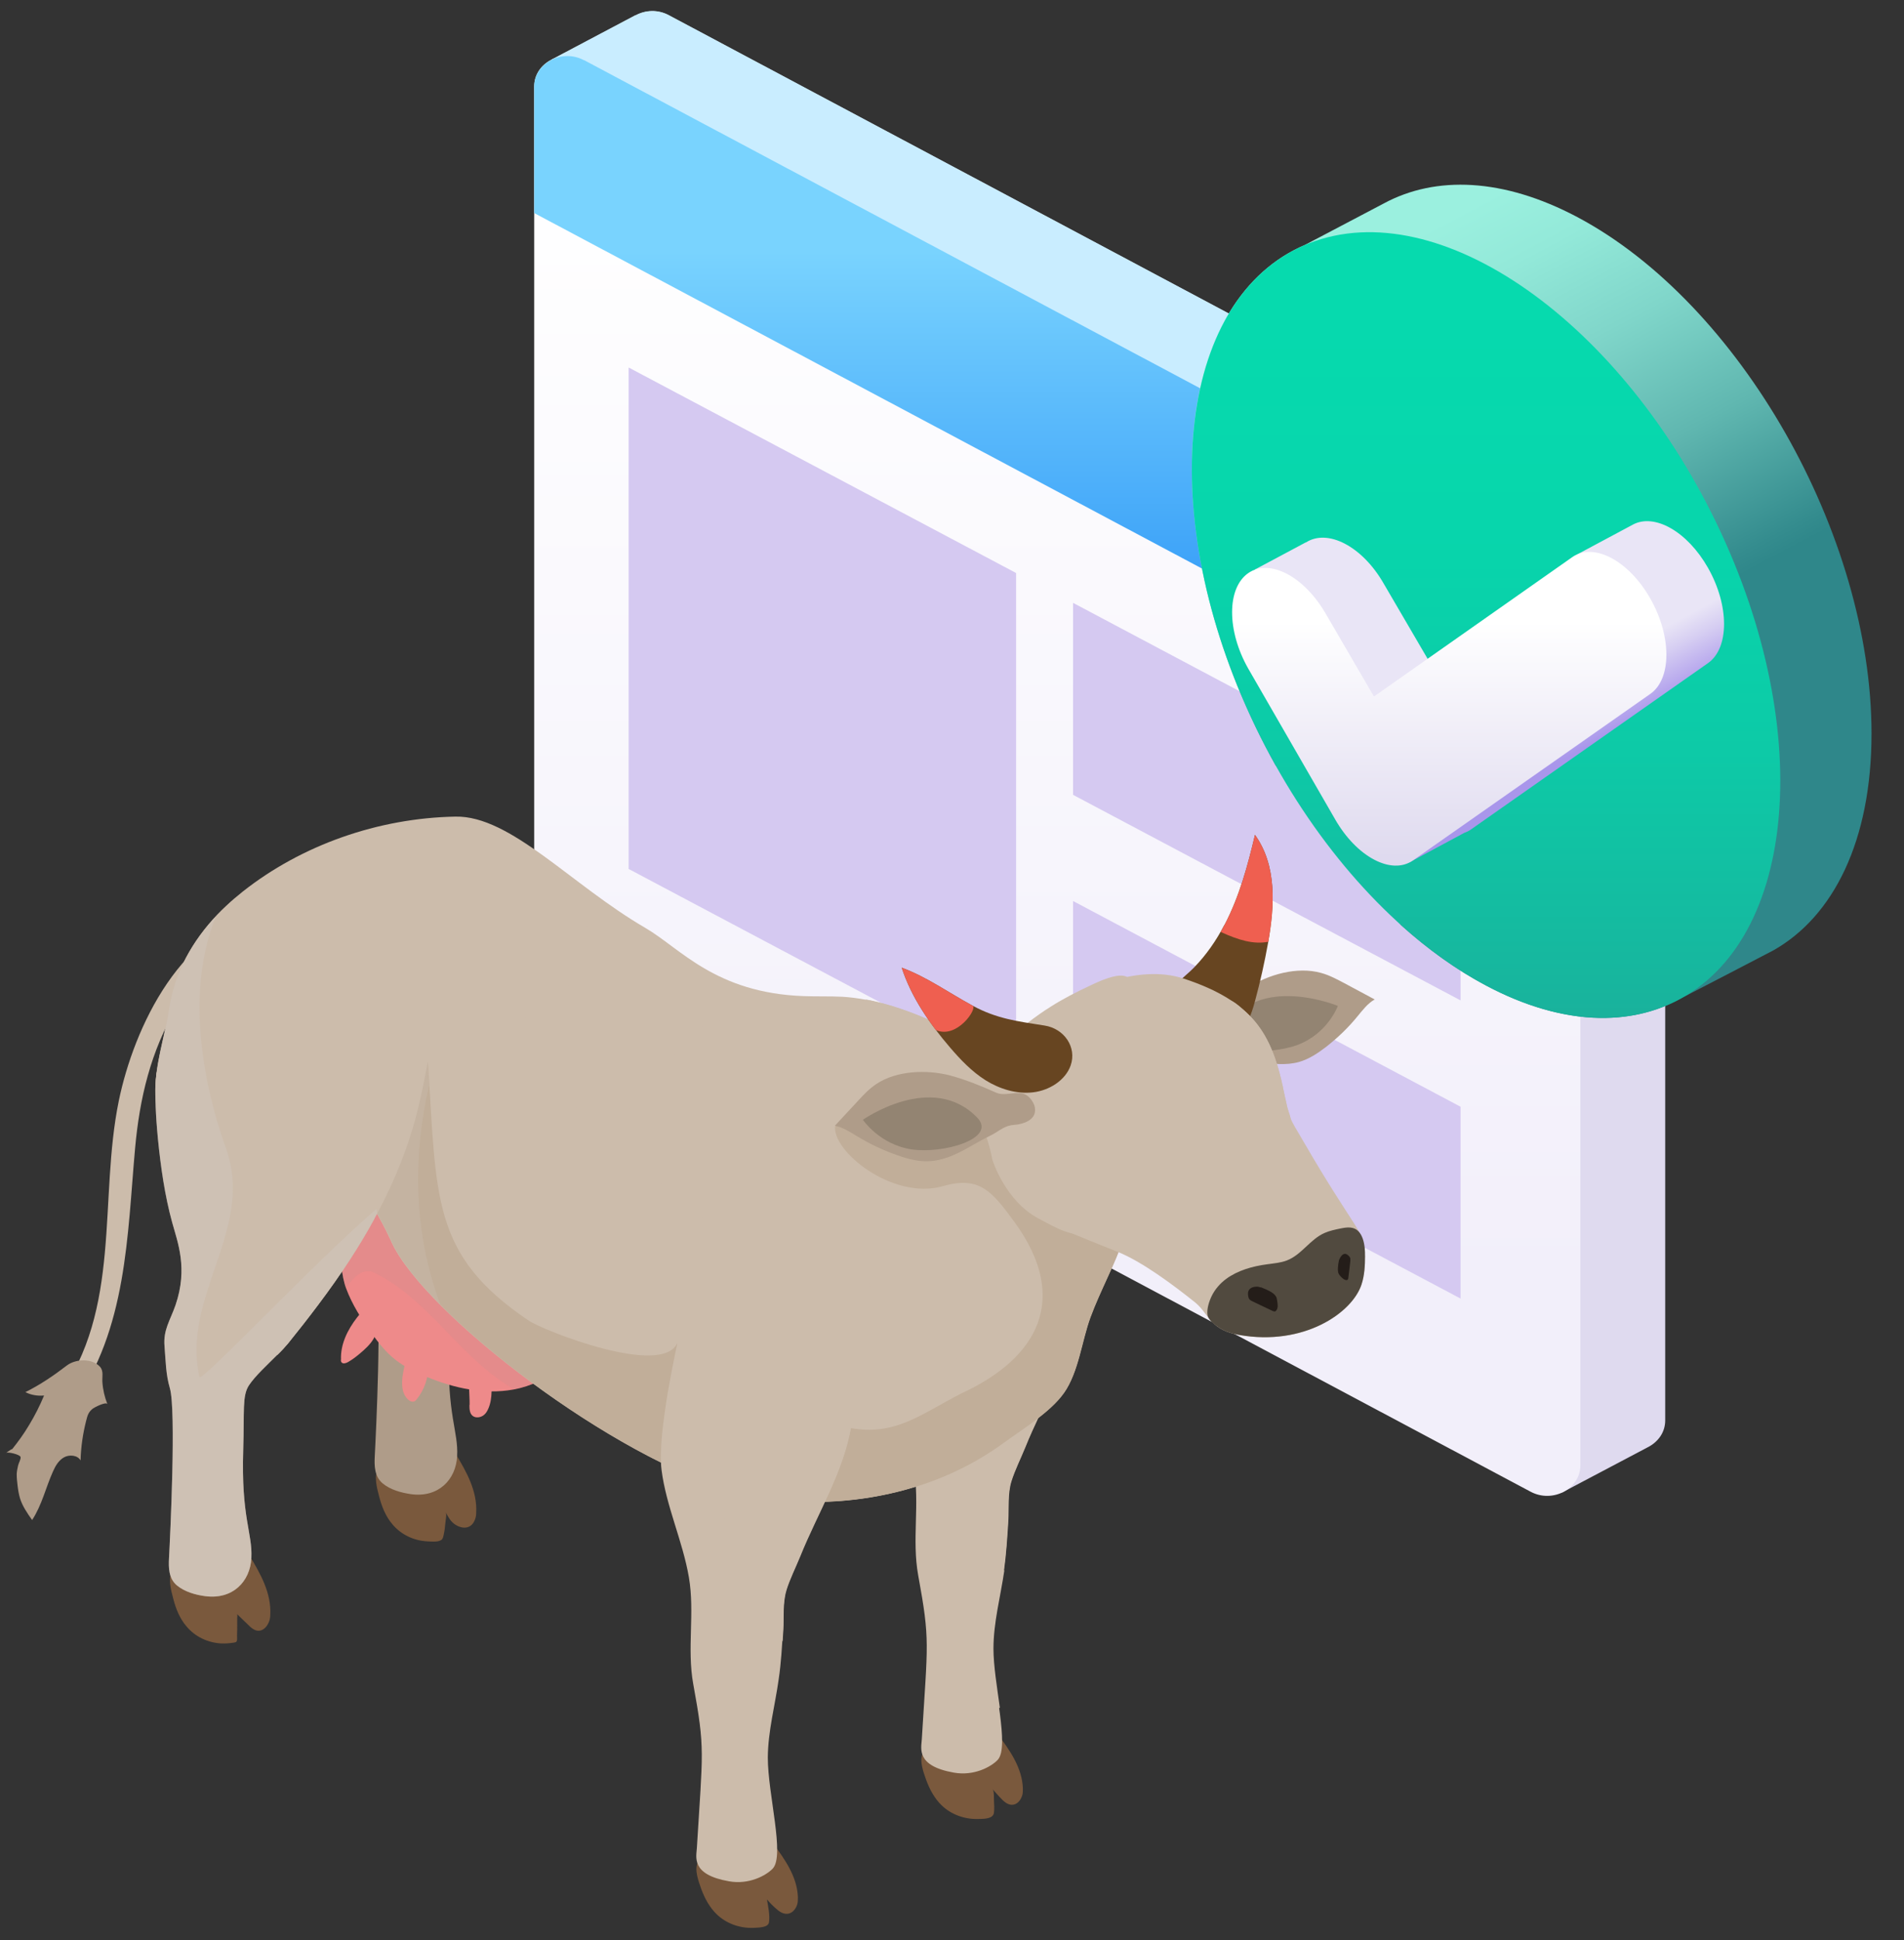<svg width="106" height="108" viewBox="0 0 106 108" fill="none" xmlns="http://www.w3.org/2000/svg">
<rect x="0" y="0" width="106" height="108" fill="#333333" stroke="none"/>
<path d="M89.247 28.554L37.23 0.85C36.617 0.523 35.935 0.568 35.402 0.85H35.382L30.698 3.329L34.463 8.668V47.342C34.463 49.612 35.777 51.71 37.922 52.845L82.27 76.463L86.945 83.092L91.727 80.568C92.29 80.286 92.706 79.751 92.706 79.07V34.048C92.706 31.778 91.391 29.68 89.247 28.545V28.554Z" fill="#DFDAEF"/>
<path d="M32.507 3.339L84.524 31.044C86.658 32.179 87.983 34.277 87.983 36.547V81.569C87.983 82.876 86.441 83.693 85.216 83.04L33.199 55.335C31.064 54.2 29.74 52.102 29.74 49.832V4.811C29.74 3.503 31.282 2.686 32.507 3.339Z" fill="url(#paint0_linear_4255_36849)"/>
<path d="M56.569 31.898V59.812L34.997 48.371V20.457L56.569 31.898Z" fill="#D5C9F1"/>
<path d="M81.312 45.009V55.688L59.74 44.246V33.559L81.312 45.009Z" fill="#D5C9F1"/>
<path d="M81.312 61.607V72.286L59.74 60.844V50.156L81.312 61.607Z" fill="#D5C9F1"/>
<path d="M92.706 34.049C92.706 31.779 91.391 29.682 89.247 28.547L37.23 0.842C36.617 0.515 35.935 0.56 35.402 0.842H35.382L30.698 3.321L87.972 42.858L92.696 40.351V34.049H92.706Z" fill="url(#paint1_linear_4255_36849)"/>
<path d="M32.507 3.342L84.524 31.047C86.658 32.182 87.983 34.28 87.983 36.55V42.861L29.74 11.86V4.822C29.74 3.515 31.282 2.697 32.507 3.351V3.342Z" fill="url(#paint2_linear_4255_36849)"/>
<path d="M84.317 36.419C84.317 37.836 83.378 38.49 82.222 37.881C81.066 37.264 80.127 35.62 80.127 34.195C80.127 32.769 81.066 32.124 82.222 32.733C83.378 33.341 84.317 34.994 84.317 36.419Z" fill="#FF7A85"/>
<path d="M66.353 26.107C66.353 20.39 68.3 16.267 71.432 14.274C71.825 14.024 72.238 13.808 72.666 13.625L77.054 11.317C79.929 9.77 83.696 9.901 87.812 12.084C96.858 16.883 104.192 29.759 104.192 40.838C104.192 46.791 102.081 51.013 98.721 52.907C98.549 53.006 93.669 55.53 93.669 55.53C90.773 57.182 86.935 57.09 82.733 54.861C81.085 53.989 79.494 52.848 77.996 51.498L70.997 42.575C68.122 37.435 66.353 31.555 66.353 26.107Z" fill="url(#paint3_linear_4255_36849)"/>
<path d="M92.577 56.055C99.806 53.228 101.26 41.419 95.823 29.678C90.387 17.937 80.119 10.711 72.89 13.538C65.66 16.365 64.207 28.174 69.643 39.915C75.08 51.655 85.347 58.882 92.577 56.055Z" fill="url(#paint4_linear_4255_36849)"/>
<path d="M72.703 30.198C73.902 29.418 75.842 30.395 77.041 32.499L79.488 36.689L87.871 30.828L90.896 29.209C92.101 28.553 93.935 29.582 95.083 31.601C96.282 33.706 96.282 36.086 95.083 36.918L81.871 46.188C81.757 46.267 81.635 46.319 81.514 46.365L78.475 47.998L69.871 31.7C69.871 31.7 72.689 30.198 72.696 30.192L72.703 30.198Z" fill="url(#paint5_linear_4255_36849)"/>
<path d="M76.491 47.847C77.276 48.266 78.061 48.312 78.66 47.899L91.873 38.629C93.071 37.797 93.071 35.417 91.873 33.312C90.674 31.208 88.734 30.179 87.535 31.011L76.491 38.773L73.83 34.204C72.632 32.1 70.691 31.07 69.493 31.903C68.294 32.736 68.294 35.115 69.493 37.22L74.323 45.598C74.922 46.647 75.707 47.434 76.491 47.847Z" fill="url(#paint6_linear_4255_36849)"/>
<path d="M15.16 50.735C10.121 51.375 7.443 57.248 6.614 61.278C5.487 66.768 6.797 72.872 3.223 77.757C2.876 78.228 3.705 78.673 4.051 78.202C7.077 73.984 7.086 68.752 7.52 63.93C7.77 61.145 8.387 58.511 9.851 56.047C11.123 53.893 12.568 51.758 15.363 51.393C15.835 51.331 15.632 50.672 15.17 50.735H15.16Z" fill="#CCBCAB"/>
<path d="M1.624 79.32C1.335 79.81 0.998 80.272 0.641 80.717C0.67 80.744 0.68 80.655 0.641 80.673C0.535 80.744 0.439 80.806 0.333 80.877C0.439 80.806 1.104 80.966 1.142 81.1C1.181 81.207 1.027 81.465 1.007 81.58C0.969 81.732 0.94 81.892 0.93 82.052C0.93 82.266 0.95 82.479 0.979 82.701C1.007 82.942 1.046 83.173 1.113 83.404C1.248 83.84 1.518 84.232 1.788 84.615C2.337 83.778 2.549 82.799 2.954 81.901C3.089 81.598 3.262 81.296 3.561 81.127C3.859 80.957 4.322 81.002 4.486 81.296C4.505 80.557 4.611 79.819 4.794 79.098C4.871 78.795 4.919 78.6 5.179 78.404C5.247 78.35 5.911 78.004 5.979 78.164C5.825 77.772 5.728 77.354 5.7 76.936C5.68 76.651 5.777 76.322 5.574 76.091C5.141 75.601 4.216 75.637 3.724 76.01C2.992 76.571 2.25 77.078 1.412 77.496C1.73 77.656 2.096 77.719 2.453 77.683C2.221 78.244 1.942 78.795 1.624 79.32Z" fill="#AF9C89"/>
<path d="M24.555 85.73C24.555 85.73 24.535 85.739 24.526 85.748C24.362 85.846 23.977 85.811 23.794 85.802C23.052 85.766 22.329 85.437 21.838 84.841C21.472 84.413 21.25 83.862 21.105 83.292C20.99 82.847 20.797 82.171 21.057 81.726C21.269 81.371 21.703 81.264 22.04 81.166C22.647 80.988 23.264 80.863 23.89 80.837C24.169 80.819 24.507 80.881 24.776 80.792C24.863 80.766 24.902 80.659 25.008 80.65C25.171 80.632 25.277 80.792 25.364 80.926C25.961 81.913 26.578 82.999 26.511 84.209C26.511 84.36 26.482 84.52 26.414 84.654C26.212 85.117 25.73 85.134 25.316 84.85C25.085 84.689 24.94 84.431 24.815 84.182C24.882 84.307 24.805 84.627 24.796 84.769C24.776 84.974 24.757 85.188 24.709 85.392C24.68 85.526 24.67 85.65 24.564 85.73H24.555Z" fill="#7A593D"/>
<path d="M21.038 62.364C21.346 63.485 21.934 64.918 21.23 66.964C20.932 67.827 20.537 68.343 20.614 69.26C20.681 70.061 20.691 70.826 20.913 71.6C21.269 72.81 20.932 79.804 20.864 81.058C20.835 81.592 20.845 82.188 21.298 82.571C21.722 82.927 22.329 83.096 22.888 83.176C24.4 83.381 25.383 82.375 25.45 81.058C25.527 79.67 24.882 78.807 24.998 75.017C25.065 72.899 24.93 72.036 25.316 71.458C25.807 70.728 26.934 69.803 27.493 69.118C28.061 68.415 28.62 67.703 29.16 66.982C34.68 59.668 34.208 58.672 34.767 56.536C35.278 54.57 33.582 52.47 32.541 50.85C32.079 50.139 31.963 49.765 31.125 49.382C28.013 47.959 23.389 48.866 22.155 50.326C21.799 50.753 21.539 51.242 21.288 51.731C19.997 54.303 20.151 55.121 20.44 58.04C20.585 59.561 20.623 60.914 21.028 62.391L21.038 62.364Z" fill="#AF9C89"/>
<path d="M25.238 65.283C23.909 64.793 22.329 64.286 20.98 64.98C19.93 65.523 19.072 66.137 18.841 67.294C18.706 67.952 18.773 68.637 18.879 69.305C19.014 70.132 18.976 70.933 19.274 71.734C19.602 72.614 20.122 73.433 20.681 74.207C21.067 74.741 21.471 75.266 22.001 75.684C22.454 76.04 22.984 76.316 23.523 76.547C24.997 77.188 26.645 77.606 28.254 77.401C29.198 77.286 30.123 76.921 30.855 76.36C31.722 75.693 32.04 74.91 32.233 73.913C32.522 72.374 32.397 70.728 31.578 69.358C30.306 67.231 27.686 66.172 25.238 65.283Z" fill="#EE8A8A"/>
<g style="mix-blend-mode:multiply" opacity="0.3">
<path d="M32.233 73.906C32.522 72.366 32.397 70.72 31.578 69.35C30.306 67.224 27.686 66.165 25.238 65.275C23.909 64.785 22.329 64.278 20.98 64.972C19.93 65.515 19.072 66.129 18.841 67.286C18.706 67.944 18.773 68.629 18.879 69.297C19.014 70.115 18.976 70.907 19.265 71.699C19.679 71.112 20.103 70.649 20.71 70.791C23.851 72.242 25.614 75.659 28.62 77.331C29.439 77.171 30.219 76.842 30.855 76.344C31.722 75.676 32.04 74.893 32.233 73.897V73.906Z" fill="#CE8C8C"/>
</g>
<path d="M18.976 75.687C18.976 75.74 18.976 75.803 19.024 75.847C19.11 75.936 19.265 75.883 19.38 75.82C19.689 75.642 19.968 75.411 20.228 75.18C20.527 74.913 20.806 74.61 20.922 74.246C21.018 73.907 20.941 73.534 20.729 73.24C20.382 72.751 20.18 72.955 19.872 73.347C19.342 74.032 18.947 74.842 18.985 75.696L18.976 75.687Z" fill="#EE8A8A"/>
<path d="M22.415 76.576C22.357 77.029 22.357 77.546 22.694 77.884C22.79 77.99 22.964 78.071 23.089 77.999C23.128 77.973 23.157 77.946 23.185 77.91C23.629 77.368 23.86 76.683 23.841 76.006C23.841 75.828 23.802 75.633 23.696 75.481C23.513 75.223 22.848 74.832 22.646 75.161C22.578 75.268 22.607 75.641 22.578 75.775C22.521 76.042 22.453 76.309 22.415 76.585V76.576Z" fill="#EE8A8A"/>
<path d="M26.134 78.214C26.134 78.445 26.144 78.721 26.356 78.845C26.51 78.934 26.712 78.908 26.866 78.819C27.021 78.73 27.117 78.578 27.184 78.418C27.319 78.116 27.358 77.787 27.367 77.457C27.367 77.11 27.329 76.754 27.155 76.452C26.924 76.06 26.317 75.9 26.182 76.416C26.047 76.941 26.153 77.662 26.144 78.205L26.134 78.214Z" fill="#EE8A8A"/>
<path d="M55.182 101.14C54.98 101.256 54.643 101.256 54.431 101.256C53.699 101.273 52.957 101.015 52.417 100.49C52.022 100.108 51.752 99.6 51.56 99.076C51.415 98.657 51.165 98.026 51.377 97.59C51.55 97.234 51.974 97.1 52.292 96.985C52.87 96.771 53.467 96.611 54.074 96.531C54.344 96.495 54.691 96.531 54.941 96.424C55.028 96.388 55.047 96.291 55.154 96.273C55.317 96.246 55.433 96.388 55.529 96.513C56.204 97.412 56.907 98.399 56.946 99.556C56.946 99.698 56.946 99.85 56.897 99.983C56.753 100.384 56.396 100.624 55.992 100.348C55.866 100.259 55.761 100.152 55.654 100.037C55.52 99.894 55.394 99.752 55.26 99.6C55.356 99.707 55.327 100.117 55.337 100.259C55.346 100.464 55.365 100.686 55.337 100.9C55.327 101.015 55.26 101.095 55.163 101.149L55.182 101.14Z" fill="#7A593D"/>
<path d="M52.629 68.165C53.313 67.915 54.094 67.817 54.893 67.809C55.616 67.809 56.319 67.969 56.984 68.191C57.581 68.387 58.16 68.636 58.632 69.001C60.115 70.122 60.173 71.777 59.903 73.334C59.45 75.932 58.044 78.139 57.061 80.577C56.811 81.2 56.493 81.84 56.29 82.463C56.078 83.148 56.165 83.967 56.117 84.67C56.059 85.586 56.011 86.512 55.876 87.419C55.674 88.878 55.279 90.32 55.269 91.788C55.269 93.834 56.233 97.251 55.539 97.972C55.182 98.346 54.228 98.879 53.101 98.675C50.982 98.301 51.29 97.322 51.319 96.824C51.647 91.388 51.791 91.37 51.117 87.686C50.76 85.711 51.213 83.727 50.876 81.751C50.529 79.731 49.614 77.81 49.353 75.781C49.084 73.699 49.546 71.555 50.654 69.686C51.097 68.939 51.781 68.458 52.6 68.165H52.629Z" fill="#CCBCAB"/>
<path d="M55.896 87.418C56.021 86.502 56.079 85.586 56.137 84.669C56.175 83.966 56.099 83.148 56.31 82.463C56.503 81.84 56.831 81.19 57.081 80.576C58.064 78.138 59.471 75.932 59.923 73.333C60.193 71.785 60.135 70.121 58.652 69C58.17 68.635 57.592 68.395 57.004 68.191C56.908 68.155 56.802 68.128 56.705 68.102C57.178 70.068 57.621 71.847 57.38 73.832C56.879 77.337 53.333 79.437 52.832 82.934C52.331 85.737 54.605 88.54 53.083 90.871C52.64 91.449 52.119 92.063 51.609 92.695C51.57 93.487 51.503 94.474 51.416 95.853C51.85 95.382 52.37 95.07 53.083 95.07C53.998 95.168 54.846 95.159 55.665 95.07C55.511 93.949 55.308 92.713 55.308 91.778C55.308 90.31 55.703 88.869 55.915 87.41L55.896 87.418Z" fill="#CCBCAB"/>
<path d="M13.1 91.423C13.1 91.423 13.042 91.432 13.003 91.441C12.782 91.476 12.55 91.494 12.329 91.485C11.587 91.45 10.864 91.12 10.373 90.524C10.007 90.097 9.785 89.546 9.641 88.976C9.525 88.531 9.332 87.855 9.593 87.41C9.804 87.054 10.238 86.947 10.575 86.85C11.182 86.671 11.799 86.547 12.425 86.52C12.704 86.502 13.042 86.565 13.312 86.476C13.398 86.44 13.437 86.342 13.543 86.333C13.707 86.316 13.812 86.476 13.899 86.609C14.497 87.597 15.113 88.682 15.046 89.892C15.046 90.044 15.017 90.204 14.949 90.337C14.824 90.631 14.525 90.889 14.179 90.729C14.044 90.667 13.938 90.569 13.841 90.471C13.629 90.266 13.408 90.061 13.196 89.848C13.234 89.884 13.196 90.079 13.206 90.133C13.206 90.24 13.206 90.337 13.206 90.444C13.206 90.649 13.206 90.853 13.196 91.058C13.196 91.138 13.215 91.289 13.177 91.361C13.157 91.396 13.138 91.414 13.1 91.423Z" fill="#7A593D"/>
<path d="M69.48 54.977C70.588 54.257 72.207 53.785 73.546 54.159C74.008 54.283 74.432 54.514 74.856 54.737C75.415 55.039 75.974 55.333 76.533 55.636C76.138 55.858 75.868 56.223 75.579 56.57C75.068 57.202 74.471 57.771 73.825 58.278C73.373 58.625 72.881 58.955 72.322 59.115C71.59 59.319 70.8 59.23 70.049 59.088C69.557 58.999 69.076 58.883 68.584 58.821C68.141 58.768 67.736 58.572 67.274 58.634C67.148 58.652 67.033 58.688 66.908 58.705C66.359 58.785 65.79 58.67 65.684 58.091C65.645 57.887 65.684 57.682 65.761 57.486C66.04 56.819 66.946 57.104 67.418 56.659C68.054 56.063 68.738 55.467 69.49 54.977H69.48Z" fill="#AF9C89"/>
<path opacity="0.3" d="M74.481 55.995C74.481 55.995 73.923 57.534 72.237 58.166C70.589 58.789 67.439 58.584 68.248 57.214C70.049 54.162 74.481 55.995 74.481 55.995Z" fill="#514A3F"/>
<path d="M68.171 51.491C69 49.907 69.462 48.19 69.867 46.473C71.1 48.19 70.956 50.432 70.599 52.47C70.406 53.555 70.165 54.632 69.876 55.7C69.664 56.492 69.375 57.346 68.643 57.799C67.188 58.716 64.886 57.364 65.001 55.771C65.059 54.943 65.936 54.418 66.475 53.858C67.159 53.155 67.718 52.345 68.161 51.491H68.171Z" fill="#674521"/>
<path d="M70.609 52.425C70.965 50.405 71.09 48.181 69.867 46.473C69.462 48.19 68.999 49.916 68.171 51.491C68.103 51.615 68.026 51.749 67.959 51.874C67.969 51.874 67.978 51.891 67.988 51.891C68.942 52.327 69.79 52.585 70.609 52.425Z" fill="#EF5F50"/>
<path d="M62.544 68.948C62.033 70.443 61.243 71.848 60.694 73.334C60.212 74.642 60.039 76.377 59.22 77.543C58.478 78.602 56.946 79.527 55.877 80.31C54.711 81.164 53.487 81.823 52.235 82.312C48.13 83.94 43.843 83.816 41.155 83.122C41.078 83.104 41.01 83.086 40.933 83.059C34.102 81.164 23.687 73.156 21.818 69.197C21.818 69.197 19.93 64.775 17.531 64.01C16.654 63.734 15.691 63.734 14.814 63.431C12.79 62.737 9.36 64.205 8.84 62.266C8.725 61.83 8.667 61.403 8.648 60.975C8.59 59.32 9.177 57.728 9.418 56.082C9.707 54.16 10.719 52.345 12.106 50.903C12.405 50.592 12.733 50.289 13.06 50.005C13.205 49.88 13.359 49.755 13.513 49.631C16.789 47.042 21.047 45.538 25.354 45.458C28.427 45.395 31.79 49.248 35.923 51.651C37.87 52.781 39.816 55.272 44.739 55.45C45.462 55.477 46.175 55.45 46.897 55.486C47.35 55.512 47.793 55.575 48.236 55.655C50.26 56.037 52.158 56.945 53.998 57.834C54.846 58.244 55.742 58.795 56.657 59.214C57.042 59.392 57.437 59.552 57.833 59.658C58.979 59.979 59.971 60.255 60.944 60.975C63.787 63.084 63.488 66.1 62.525 68.948H62.544Z" fill="#CCBCAB"/>
<path d="M26.212 64.457C25.605 64.795 24.979 65.187 24.66 65.774C24.285 66.486 24.439 67.322 24.449 68.105C24.458 69.066 24.265 70.107 24.815 70.917C25.508 71.958 27.069 72.163 27.985 73.035C29.15 74.138 29.054 76.06 30.316 77.065C31.511 78.008 33.659 77.492 34.199 76.131C34.449 75.517 34.392 74.823 34.594 74.2C35.095 72.697 36.877 71.949 38.486 71.442C38.814 71.335 39.141 71.237 39.411 71.042C40.201 70.472 40.182 69.315 39.681 68.523C39.18 67.723 38.332 67.18 37.571 66.584C36.81 65.988 36.068 65.258 35.933 64.35C35.769 63.229 36.02 62.34 34.864 61.601C34.102 61.112 33.476 61.156 32.638 61.45C30.451 62.233 28.206 63.336 26.202 64.457H26.212Z" fill="#CCBCAB"/>
<path d="M62.544 68.947C62.033 70.441 61.243 71.847 60.694 73.333C60.212 74.641 60.039 76.376 59.22 77.542C58.526 76.946 57.948 76.278 57.678 75.442C57.428 74.686 57.476 73.876 57.505 73.084C57.505 72.942 57.505 72.79 57.428 72.675C57.331 72.541 57.158 72.488 56.984 72.47C56.031 72.363 55.289 73.102 54.846 73.787C54.373 74.517 54.094 74.953 53.41 75.495C52.051 76.572 51.618 78.681 51.859 80.247C51.965 80.932 52.196 81.626 52.235 82.302C48.13 83.93 43.843 83.806 41.155 83.112C41.078 83.094 41.01 83.076 40.933 83.049C41.001 82.738 41.068 82.436 41.107 82.124C41.376 80.149 40.49 78.182 40.557 76.189C40.615 74.686 41.232 73.2 42.282 72.061C42.918 71.367 43.727 70.762 44.084 69.908C44.604 68.626 43.91 67.185 42.908 66.179C42.388 65.654 41.781 65.192 41.473 64.542C41.174 63.902 41.212 63.163 41.367 62.469C41.829 60.316 43.284 58.385 45.201 57.095C46.126 56.472 47.157 55.992 48.246 55.645C50.269 56.027 52.167 56.935 54.007 57.825C54.855 58.234 55.751 58.785 56.666 59.204C57.052 59.382 57.447 59.542 57.842 59.648C58.989 59.969 59.981 60.245 60.954 60.965C63.796 63.074 63.498 66.09 62.534 68.938L62.544 68.947Z" fill="#CCBCAB"/>
<path d="M60.964 60.974C60.203 60.413 59.278 60.209 58.324 60.093C57.254 59.96 56.32 60.075 55.539 60.849C54.923 61.472 54.557 62.3 54.537 63.136L49.508 63.1C48.612 63.1 47.254 62.202 46.502 62.656C46.252 64.026 49.672 66.838 52.495 66.028C54.518 65.45 55.212 66.286 56.493 68.048C59.596 72.319 57.765 75.611 53.535 77.559C51.262 78.725 49.845 79.953 47.321 79.49C45.808 79.027 44.797 82.062 42.773 80.887C40.384 79.481 37.744 77.39 37.706 74.757C36.877 76.678 30.277 74.08 29.43 73.511C23.967 69.827 24.323 66.651 23.812 58.945C22.801 60.342 22.801 61.979 21.789 63.385C21.028 64.159 20.383 64.996 19.862 65.868C21.057 67.371 21.837 69.195 21.837 69.195C23.726 73.199 34.343 81.341 41.174 83.12C44.681 84.037 50.905 83.966 55.896 80.309C56.956 79.535 58.488 78.609 59.239 77.541C60.058 76.376 60.231 74.641 60.713 73.333C61.262 71.847 62.053 70.441 62.553 68.946C63.527 66.099 63.816 63.083 60.973 60.974H60.964Z" fill="#C1AE99"/>
<g style="mix-blend-mode:multiply" opacity="0.2">
<path d="M23.89 60.387C23.861 59.906 23.832 59.426 23.803 58.945C22.791 60.342 22.791 61.979 21.779 63.385C21.018 64.159 20.373 64.996 19.852 65.868C21.047 67.371 21.828 69.195 21.828 69.195C22.28 70.156 23.244 71.358 24.525 72.648C23.07 68.768 22.926 64.569 23.899 60.387H23.89Z" fill="#D1C7C1"/>
</g>
<path d="M23.909 58.752C23.485 60.38 23.312 63.334 20.836 67.854C20.055 69.287 19.034 70.88 17.705 72.641C17.165 73.362 16.606 74.074 16.038 74.777C15.874 74.972 15.672 75.195 15.44 75.417C14.882 75.978 14.207 76.592 13.86 77.117C13.475 77.704 13.61 78.558 13.542 80.676C13.417 84.475 14.063 85.329 13.995 86.726C13.928 88.052 12.945 89.049 11.432 88.853C10.874 88.782 10.267 88.604 9.843 88.248C9.39 87.865 9.38 87.269 9.409 86.735C9.477 85.481 9.814 78.496 9.457 77.277C9.226 76.503 9.226 75.738 9.159 74.937C9.082 74.02 9.477 73.504 9.775 72.641C10.469 70.595 9.891 69.162 9.583 68.041C9.178 66.564 8.947 64.927 8.793 63.406C8.513 60.496 8.735 59.651 8.735 59.651C8.735 59.651 16.558 53.618 19.68 55.042C20.518 55.424 24.43 56.786 23.919 58.752H23.909Z" fill="#CCBCAB"/>
<path d="M42.668 107.202C42.456 107.309 42.099 107.309 41.907 107.318C41.174 107.336 40.432 107.078 39.893 106.553C39.498 106.17 39.228 105.663 39.035 105.138C38.891 104.72 38.64 104.088 38.852 103.652C39.026 103.296 39.45 103.163 39.768 103.047C40.346 102.834 40.943 102.673 41.55 102.593C41.82 102.558 42.167 102.593 42.417 102.487C42.504 102.451 42.523 102.353 42.629 102.335C42.793 102.309 42.908 102.451 43.005 102.576C43.679 103.474 44.383 104.462 44.421 105.619C44.421 105.761 44.421 105.912 44.373 106.046C44.248 106.402 43.93 106.66 43.525 106.473C43.39 106.41 43.284 106.321 43.178 106.224C43.005 106.072 42.851 105.912 42.697 105.734C42.764 106.126 42.87 106.606 42.812 107.007C42.803 107.096 42.735 107.167 42.648 107.211L42.668 107.202Z" fill="#7A593D"/>
<path d="M40.106 74.223C40.79 73.974 41.57 73.876 42.37 73.867C43.093 73.867 43.796 74.027 44.461 74.25C45.058 74.445 45.636 74.695 46.108 75.051C47.592 76.172 47.65 77.827 47.38 79.384C46.927 81.982 45.521 84.189 44.538 86.626C44.287 87.249 43.969 87.89 43.767 88.513C43.555 89.198 43.642 90.016 43.594 90.719C43.536 91.636 43.488 92.561 43.353 93.469C43.151 94.928 42.755 96.37 42.746 97.838C42.746 99.884 43.709 103.301 43.016 104.022C42.659 104.395 41.705 104.929 40.578 104.724C38.458 104.351 38.767 103.372 38.796 102.874C39.123 97.437 39.268 97.419 38.593 93.736C38.237 91.76 38.69 89.776 38.352 87.801C38.006 85.781 37.09 83.859 36.83 81.831C36.56 79.749 37.774 74.499 37.774 74.499C37.774 74.499 39.268 74.499 40.087 74.214L40.106 74.223Z" fill="#CCBCAB"/>
<path d="M43.785 88.521C43.977 87.898 44.305 87.248 44.556 86.634C45.538 84.196 46.945 81.99 47.398 79.383C47.484 78.885 47.504 78.395 47.523 77.888C47.533 77.47 47.754 77.176 48.005 76.847C48.169 76.624 48.303 76.384 48.438 76.144C48.612 75.833 48.776 75.512 48.872 75.174C49.007 74.667 48.959 74.142 48.862 73.635C48.766 73.101 48.631 72.594 48.592 72.069C48.583 71.864 48.506 71.677 48.4 71.49C48.332 71.375 48.275 71.152 48.197 71.063C47.716 70.538 47.157 70.058 46.473 69.791C45.789 69.524 44.96 69.515 44.334 69.88C43.592 70.307 43.004 71.224 42.455 71.846C41.79 72.612 41.154 73.403 40.547 74.213C39.931 75.032 39.343 75.886 39.006 76.829C38.669 77.772 38.601 78.84 39.006 79.757C39.237 80.272 39.623 80.726 39.863 81.251C40.037 81.625 40.133 82.016 40.201 82.417C40.528 84.205 40.384 86.127 39.17 87.622C38.9 88.058 38.688 88.503 38.505 88.966C38.582 90.558 38.341 92.16 38.63 93.753C39.15 96.644 39.179 97.276 39.006 100.043C39.285 100.043 39.526 99.963 39.671 99.758C41.694 98.121 39.17 95.559 40.682 93.459C41.386 92.596 42.947 92.133 43.573 91.332C43.582 91.137 43.602 90.941 43.611 90.736C43.65 90.033 43.573 89.215 43.785 88.53V88.521Z" fill="#CCBCAB"/>
<path d="M75.993 69.919C75.993 70.435 75.964 70.996 75.8 71.494C75.29 73.087 72.583 74.946 68.989 74.314C67.496 74.056 67.322 73.291 66.744 72.695C66.677 72.624 66.609 72.562 66.532 72.499C65.318 71.529 63.584 70.23 62.206 69.679C60.77 69.1 59.219 68.522 57.88 67.801C56.676 67.152 55.828 65.977 55.404 64.767C54.874 63.264 54.758 61.448 55.308 59.954C55.828 58.557 56.82 57.355 58.102 56.475C60.154 55.051 63.333 53.636 65.896 54.473C69.817 55.763 70.781 57.614 71.417 60.505C71.86 62.525 71.706 62.053 72.612 63.619C73.893 65.826 74.702 67.036 75.203 67.819C75.839 68.798 75.984 69.118 75.984 69.91L75.993 69.919Z" fill="#CCBCAB"/>
<path d="M71.427 60.516C71.196 59.457 70.888 58.389 70.29 57.446C70.011 57.002 69.664 56.601 69.259 56.245C68.835 55.871 68.373 55.391 67.795 55.782C67.149 56.227 66.59 56.797 66.272 57.491C66.215 57.606 66.176 57.731 66.138 57.856C66.022 58.229 65.897 58.906 66.138 59.253C66.292 59.484 66.61 59.68 66.812 59.867C67.043 60.08 67.265 60.303 67.477 60.543C67.804 60.908 68.093 61.29 68.45 61.619C68.903 62.029 69.452 62.34 70.03 62.58C70.435 62.749 70.859 62.883 71.302 62.901C71.379 62.901 71.456 62.901 71.523 62.883C71.726 62.812 71.803 62.589 71.841 62.394C71.889 62.18 71.726 61.877 71.668 61.655C71.572 61.272 71.495 60.89 71.417 60.507L71.427 60.516Z" fill="#CCBCAB"/>
<path d="M66.388 62.808C66.331 62.764 66.263 62.719 66.186 62.675C65.463 62.239 64.789 62.159 63.941 62.248C63.228 62.319 62.419 62.488 61.764 62.114C61.417 61.918 61.311 61.643 61.147 61.331C61.003 61.055 60.781 60.806 60.646 60.504C60.357 59.881 60.396 59.124 60.81 58.555C61.186 58.03 61.793 57.692 62.207 57.194C62.641 56.669 62.641 56.162 62.756 55.548C62.814 55.209 63.199 54.667 62.756 54.391C62.274 54.097 61.099 54.667 60.656 54.88C59.914 55.227 59.182 55.601 58.498 56.037C57.611 56.589 56.802 57.247 56.022 57.923C55.154 58.68 54.114 59.685 54.046 60.86C54.017 61.42 54.422 61.981 54.634 62.497C54.894 63.155 55.106 63.831 55.241 64.525C55.27 64.668 56.002 66.857 57.794 67.818C58.816 68.36 59.779 68.965 60.839 68.618C62.072 68.218 62.901 67.435 64.317 67.488C66.658 67.577 68.19 64.178 66.388 62.808Z" fill="#CCBCAB"/>
<path d="M52.909 59.87C51.598 59.532 49.912 59.586 48.776 60.351C48.38 60.618 48.062 60.956 47.745 61.303C47.321 61.757 46.906 62.21 46.482 62.664C46.935 62.753 47.33 63.02 47.716 63.251C48.429 63.687 49.19 64.043 49.989 64.319C50.539 64.515 51.117 64.666 51.704 64.639C52.475 64.613 53.188 64.284 53.843 63.919C54.267 63.687 54.691 63.429 55.134 63.216C55.529 63.029 55.838 62.718 56.3 62.637C56.425 62.62 56.551 62.611 56.676 62.593C57.225 62.495 57.716 62.219 57.611 61.641C57.572 61.436 57.456 61.249 57.312 61.098C56.801 60.555 56.059 61.098 55.452 60.822C54.633 60.457 53.776 60.102 52.899 59.87H52.909Z" fill="#AF9C89"/>
<path d="M54.151 55.985C52.831 55.273 51.617 54.392 50.201 53.867C50.731 55.504 51.743 56.972 52.889 58.307C53.467 58.983 54.094 59.642 54.864 60.131C55.635 60.612 56.579 60.914 57.504 60.807C58.429 60.701 59.316 60.131 59.605 59.313C59.961 58.298 59.248 57.257 58.15 57.088C56.666 56.857 55.5 56.715 54.151 55.985Z" fill="#674521"/>
<path d="M54.151 55.985C52.831 55.273 51.617 54.392 50.201 53.867C50.606 55.113 51.29 56.261 52.099 57.337C53.275 57.862 54.431 56.136 54.151 55.985Z" fill="#EF5F50"/>
<path d="M18.572 55.772C18.331 56.467 17.975 57.16 18.014 57.899C18.033 58.353 18.216 58.798 18.206 59.252C18.206 60.693 16.443 61.627 14.882 61.645C13.321 61.672 11.809 61.111 10.258 61.049C9.728 61.022 9.179 61.049 8.658 60.986C8.6 59.331 9.188 57.739 9.429 56.093C9.718 54.171 10.73 52.356 12.117 50.914C12.416 50.603 12.743 50.3 13.071 50.016C13.004 50.852 13.293 51.733 14.025 52.213C15.345 53.076 17.58 52.4 18.486 53.646C18.929 54.251 18.804 55.069 18.563 55.772H18.572Z" fill="#CCBCAB"/>
<path d="M20.335 56.501C20.258 56.964 20.22 57.462 20.489 57.853C20.913 58.458 21.867 58.494 22.619 58.307C23.37 58.12 24.131 57.791 24.892 57.907C25.885 58.058 26.598 58.912 27.571 59.135C27.821 59.197 28.101 59.206 28.341 59.099C28.765 58.912 28.92 58.441 29.026 58.014C29.295 56.937 29.469 55.673 28.679 54.846C28.158 54.303 27.291 54.054 26.916 53.422C26.723 53.102 26.684 52.728 26.578 52.372C26.472 52.017 26.26 51.66 25.885 51.536C24.921 51.225 22.946 52.061 22.214 52.693C21.116 53.654 20.528 55.148 20.316 56.483L20.335 56.501Z" fill="#CCBCAB"/>
<path d="M20.835 67.856C20.055 69.297 19.033 70.89 17.704 72.652C17.164 73.373 16.605 74.084 16.037 74.787C15.873 74.983 15.671 75.205 15.44 75.428C14.987 74.672 14.765 73.808 14.804 72.945C14.852 71.887 15.276 70.837 15.093 69.796C15.073 69.662 15.035 69.52 14.929 69.422C14.813 69.315 14.649 69.271 14.495 69.262C14.043 69.217 13.59 69.333 13.127 69.333C12.674 69.333 12.164 69.2 11.942 68.826C11.827 68.621 11.817 68.372 11.846 68.141C12.067 65.56 15.507 62.669 18.359 64.083C19.814 64.804 20.623 66.343 20.835 67.856Z" fill="#CCBCAB"/>
<path d="M75.994 69.917C75.994 70.433 75.966 70.993 75.802 71.492C75.291 73.084 72.584 74.944 68.99 74.312C68.576 74.241 68.171 74.116 67.834 73.885C67.612 73.734 67.275 73.476 67.227 73.218C67.169 72.88 67.314 72.435 67.468 72.123C67.651 71.758 67.93 71.438 68.267 71.189C68.913 70.717 69.732 70.486 70.541 70.379C70.907 70.326 71.293 70.299 71.64 70.166C72.468 69.846 72.931 68.991 73.74 68.635C74.019 68.511 74.328 68.448 74.626 68.386C74.809 68.351 74.992 68.315 75.175 68.333C75.917 68.395 76.004 69.392 75.994 69.917Z" fill="#514A3F"/>
<path opacity="0.3" d="M48.044 62.338C48.044 62.338 48.969 63.717 50.761 63.984C52.514 64.242 55.53 63.379 54.403 62.213C51.888 59.615 48.034 62.338 48.034 62.338H48.044Z" fill="#514A3F"/>
<path d="M70.098 71.635C69.847 71.599 69.655 71.662 69.558 71.777C69.462 71.893 69.462 72.044 69.501 72.204C69.51 72.249 69.529 72.302 69.587 72.356C69.635 72.4 69.703 72.427 69.77 72.463C70.117 72.623 70.454 72.792 70.801 72.952C70.85 72.978 70.898 72.996 70.946 73.005C71.004 73.005 71.032 72.978 71.052 72.952C71.177 72.792 71.129 72.56 71.09 72.338C71.081 72.276 71.071 72.213 71.023 72.151C70.898 71.946 70.541 71.795 70.233 71.671L70.098 71.644V71.635Z" fill="#241D19"/>
<path d="M74.568 70.093C74.645 69.915 74.751 69.817 74.847 69.8C74.944 69.782 75.04 69.853 75.117 69.942C75.136 69.969 75.165 70.004 75.175 70.058C75.175 70.111 75.175 70.164 75.175 70.218C75.136 70.511 75.107 70.805 75.069 71.099C75.069 71.143 75.059 71.188 75.04 71.214C75.021 71.25 74.992 71.259 74.972 71.259C74.838 71.259 74.712 71.143 74.606 71.019C74.578 70.983 74.549 70.947 74.52 70.894C74.452 70.725 74.491 70.422 74.539 70.173L74.578 70.067L74.568 70.093Z" fill="#241D19"/>
<path d="M32.175 57.045C33.119 56.991 34.015 56.457 34.458 55.692C34.554 55.532 34.631 55.354 34.785 55.238C34.949 55.114 35.181 55.087 35.344 54.962C35.575 54.785 35.624 54.473 35.566 54.206C35.103 51.786 32.049 50.781 29.939 52.089C29.496 52.364 29.13 52.845 29.294 53.316C29.4 53.637 29.756 53.859 30.113 53.904C30.71 53.984 31.384 53.343 31.751 53.886C32.02 54.277 31.587 54.873 31.462 55.265C31.23 55.995 30.912 57.133 32.165 57.062L32.175 57.045Z" fill="#CCBCAB"/>
<path d="M20.739 46.944C20.594 47.095 20.45 47.264 20.43 47.469C20.363 47.976 21.047 48.323 21.587 48.252C22.126 48.181 22.598 47.851 23.109 47.656C23.735 47.415 24.438 47.38 25.084 47.549C25.248 47.593 25.412 47.647 25.575 47.602C25.701 47.567 25.797 47.487 25.864 47.389C26.674 46.276 24.747 46.081 24.063 46.036C22.82 45.956 21.635 46.027 20.739 46.944Z" fill="#CCBCAB"/>
<path d="M36.617 58.737C36.925 58.835 37.301 58.924 37.561 58.737C37.908 58.497 37.802 57.963 38.053 57.634C38.217 57.42 38.506 57.322 38.766 57.233C39.276 57.073 39.787 56.904 40.298 56.744C40.365 56.726 40.432 56.699 40.49 56.726C40.567 56.753 40.596 56.824 40.635 56.895C40.856 57.42 41.088 57.954 41.309 58.479C41.377 58.639 41.444 58.799 41.444 58.968C41.444 59.458 40.828 59.822 40.307 59.707C40.384 59.235 40.375 58.612 39.893 58.452C39.45 58.301 38.997 58.719 38.891 59.146C38.785 59.573 38.891 60.018 38.833 60.454C38.814 60.57 38.785 60.694 38.689 60.783C38.448 61.006 38.033 60.828 37.802 60.605C37.484 60.303 37.215 60.081 36.742 60.063C36.742 59.938 36.675 58.764 36.617 58.746V58.737Z" fill="#CCBCAB"/>
<path d="M39.257 63.576C39.007 63.576 38.785 63.754 38.679 63.959C38.573 64.163 38.554 64.413 38.544 64.644C38.525 64.964 38.583 65.374 38.92 65.445C39.142 65.489 39.354 65.347 39.508 65.187C40.009 64.644 40.076 63.808 39.691 63.194C39.594 63.131 39.44 63.158 39.383 63.256L39.267 63.567L39.257 63.576Z" fill="#CCBCAB"/>
<g style="mix-blend-mode:multiply" opacity="0.4">
<path d="M11.105 76.637C10.093 72.197 14.14 68.469 12.617 64.029C11.143 59.936 10.411 54.962 12.02 51.012C10.681 52.444 9.708 54.215 9.428 56.092C9.255 57.294 8.889 58.459 8.735 59.651C8.735 59.651 8.513 60.497 8.793 63.406C8.937 64.928 9.168 66.565 9.583 68.042C9.891 69.163 10.479 70.596 9.775 72.642C9.477 73.505 9.082 74.021 9.159 74.938C9.226 75.739 9.236 76.504 9.457 77.278C9.814 78.488 9.477 85.481 9.409 86.736C9.38 87.27 9.39 87.866 9.843 88.249C10.267 88.605 10.874 88.782 11.432 88.854C12.945 89.058 13.928 88.053 13.995 86.727C14.063 85.339 13.417 84.476 13.542 80.677C13.61 78.559 13.475 77.696 13.86 77.118C14.207 76.593 14.882 75.979 15.44 75.418C15.672 75.196 15.874 74.973 16.038 74.778C16.606 74.075 17.165 73.363 17.705 72.642C19.034 70.88 20.046 69.288 20.836 67.855C20.894 67.757 20.932 67.659 20.99 67.561C20.99 67.561 20.99 67.579 21 67.588C20.99 67.49 20.971 67.392 20.961 67.294C17.425 70.329 11.105 77.1 11.105 76.637Z" fill="#D1C7C1"/>
</g>
<defs>
<linearGradient id="paint0_linear_4255_36849" x1="58.861" y1="71.335" x2="58.861" y2="8.87" gradientUnits="userSpaceOnUse">
<stop stop-color="#F2EFFA"/>
<stop offset="1" stop-color="white"/>
</linearGradient>
<linearGradient id="paint1_linear_4255_36849" x1="77.903" y1="43.62" x2="74.091" y2="36.449" gradientUnits="userSpaceOnUse">
<stop stop-color="#0072BC"/>
<stop offset="1" stop-color="#C9EDFF"/>
</linearGradient>
<linearGradient id="paint2_linear_4255_36849" x1="58.861" y1="35.896" x2="58.861" y2="13.966" gradientUnits="userSpaceOnUse">
<stop stop-color="#2F97F7"/>
<stop offset="1" stop-color="#79D3FE"/>
</linearGradient>
<linearGradient id="paint3_linear_4255_36849" x1="87.948" y1="37.672" x2="75.756" y2="14.698" gradientUnits="userSpaceOnUse">
<stop offset="0.03" stop-color="#2F878A"/>
<stop offset="0.07" stop-color="#348C8E"/>
<stop offset="0.36" stop-color="#60B7B0"/>
<stop offset="0.63" stop-color="#80D6CA"/>
<stop offset="0.85" stop-color="#93E9D9"/>
<stop offset="1" stop-color="#9BF0DF"/>
</linearGradient>
<linearGradient id="paint4_linear_4255_36849" x1="82.741" y1="74.356" x2="82.741" y2="16.205" gradientUnits="userSpaceOnUse">
<stop stop-color="#2F878A"/>
<stop offset="0.13" stop-color="#259A92"/>
<stop offset="0.34" stop-color="#17B69E"/>
<stop offset="0.56" stop-color="#0DCAA7"/>
<stop offset="0.78" stop-color="#07D6AC"/>
<stop offset="1" stop-color="#06DAAE"/>
</linearGradient>
<linearGradient id="paint5_linear_4255_36849" x1="88.078" y1="41.835" x2="86.221" y2="38.362" gradientUnits="userSpaceOnUse">
<stop offset="0.03" stop-color="#A996EB"/>
<stop offset="0.68" stop-color="#D6CEF2"/>
<stop offset="1" stop-color="#E9E5F6"/>
</linearGradient>
<linearGradient id="paint6_linear_4255_36849" x1="80.686" y1="47.755" x2="80.686" y2="34.597" gradientUnits="userSpaceOnUse">
<stop stop-color="#DFDAEF"/>
<stop offset="1" stop-color="white"/>
</linearGradient>
</defs>
</svg>
